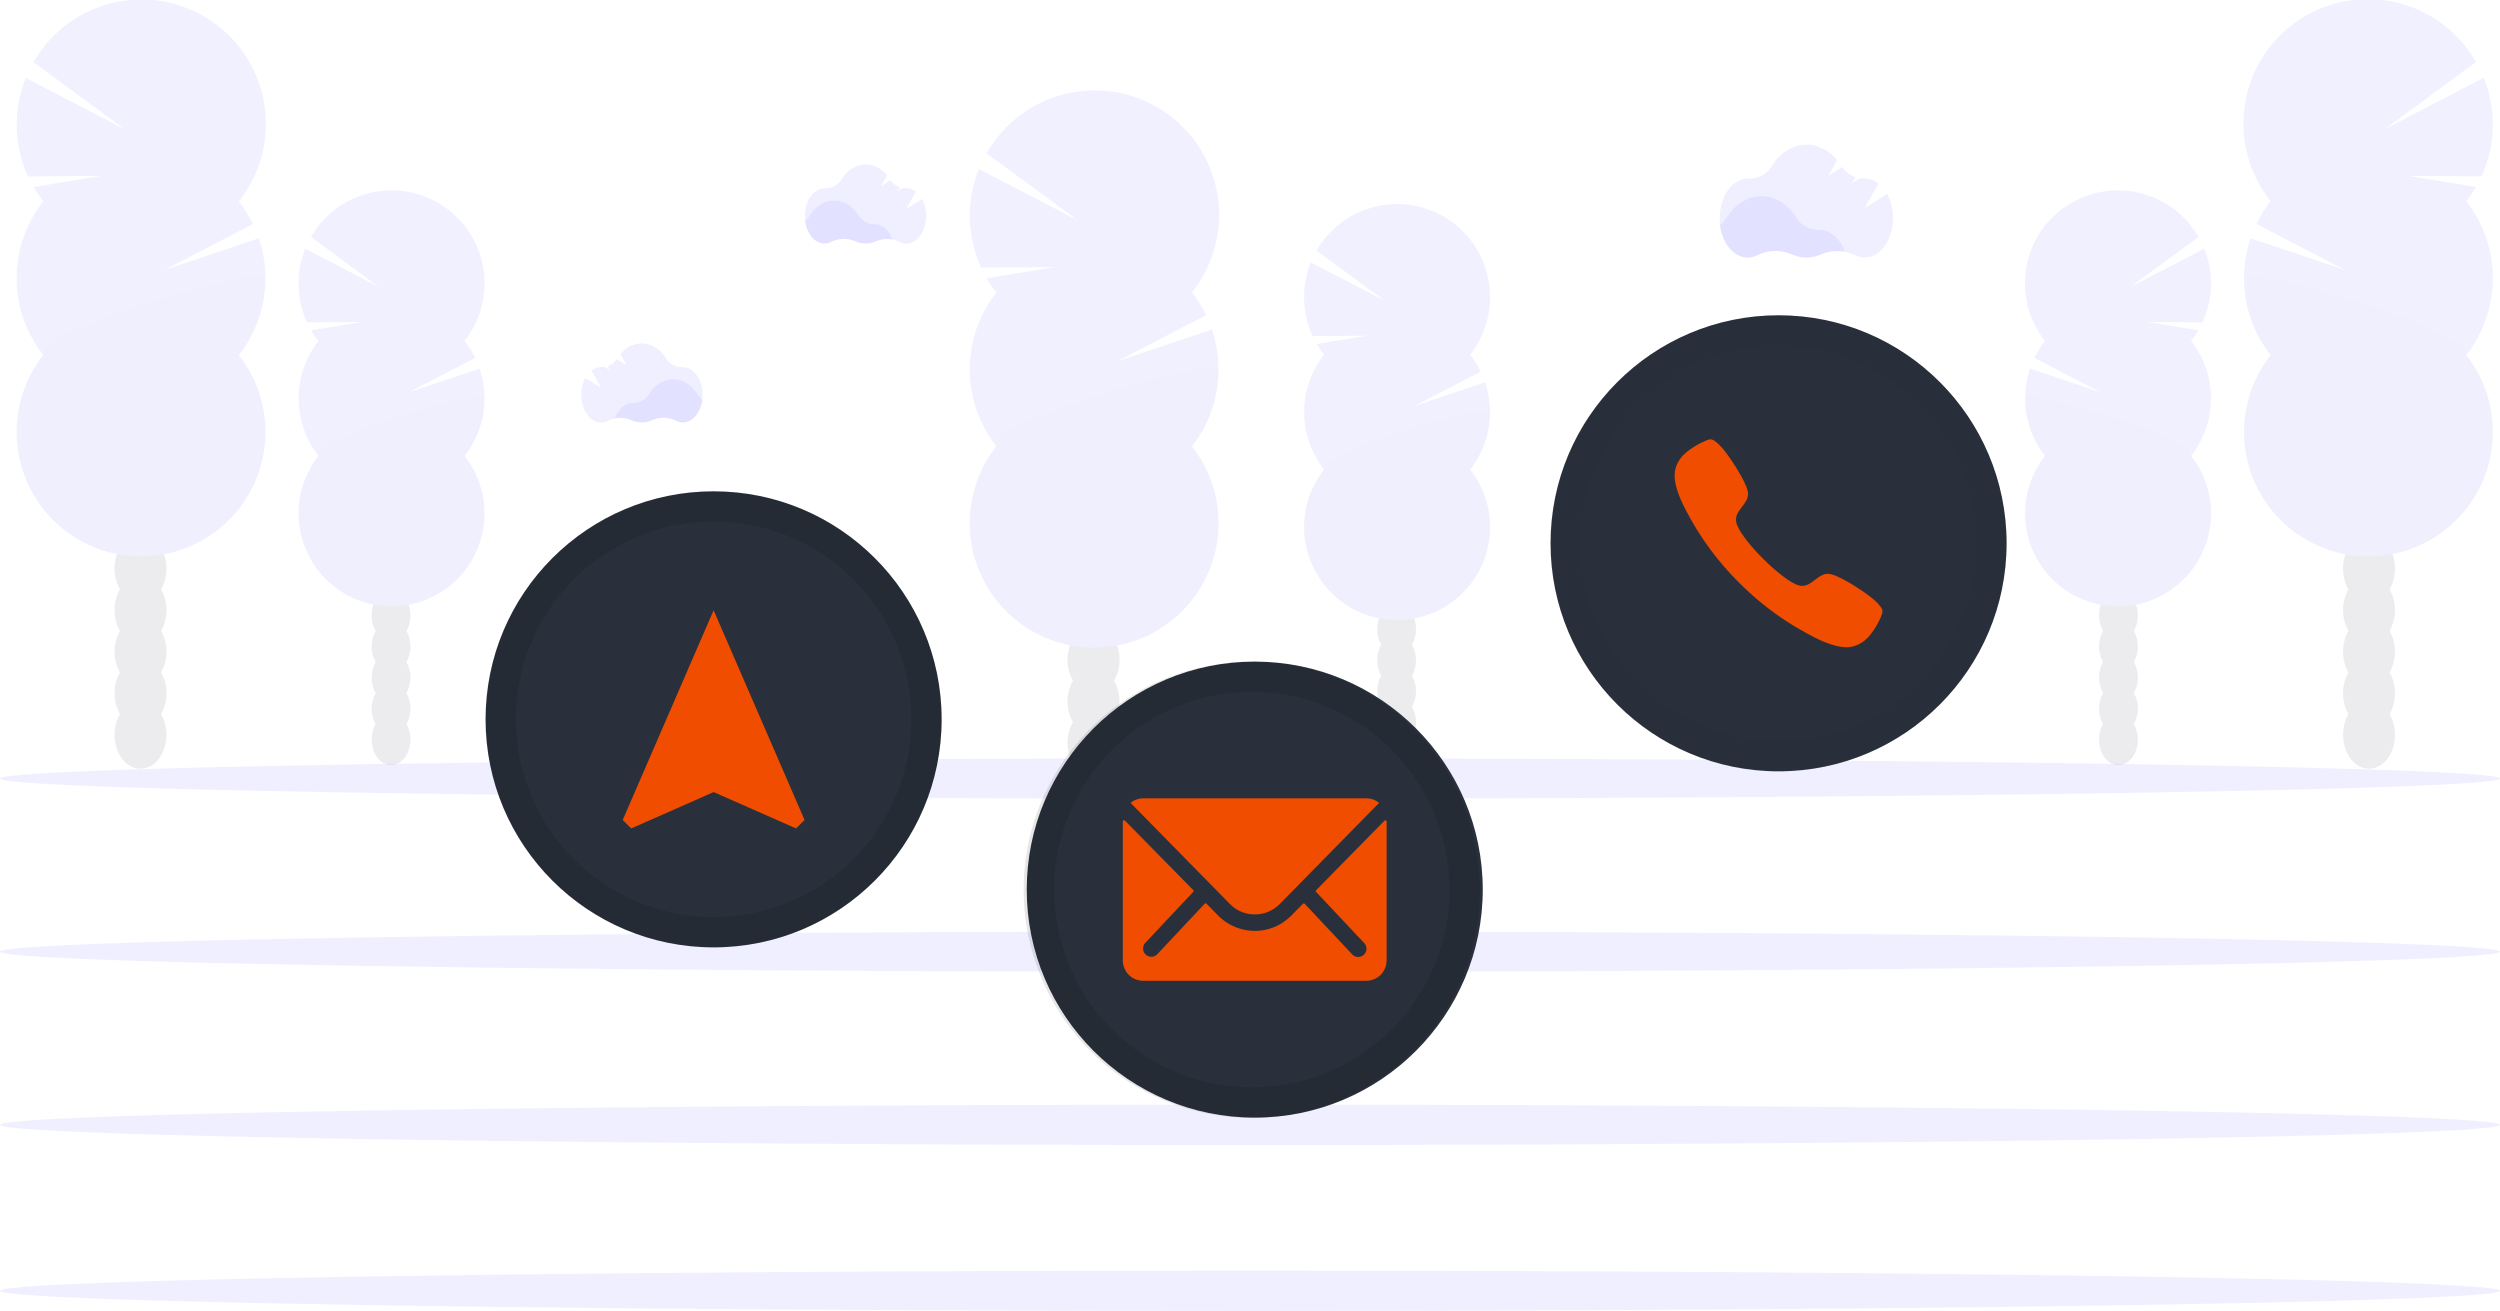 <?xml version="1.0" encoding="UTF-8" standalone="no"?>
<svg
   xmlns:dc="http://purl.org/dc/elements/1.1/"
   xmlns:cc="http://creativecommons.org/ns#"
   xmlns:rdf="http://www.w3.org/1999/02/22-rdf-syntax-ns#"
   xmlns:svg="http://www.w3.org/2000/svg"
   xmlns="http://www.w3.org/2000/svg"
   xmlns:xlink="http://www.w3.org/1999/xlink"
   xmlns:sodipodi="http://sodipodi.sourceforge.net/DTD/sodipodi-0.dtd"
   xmlns:inkscape="http://www.inkscape.org/namespaces/inkscape"
   id="ae37f038-3a9e-4b82-ad68-fc94ba16af2a"
   data-name="Layer 1"
   width="1096"
   height="574.74"
   viewBox="0 0 1096 574.74"
   version="1.1"
   sodipodi:docname="contact_us.svg"
   inkscape:version="0.92.3 (2405546, 2018-03-11)">
  <sodipodi:namedview
     pagecolor="#ffffff"
     bordercolor="#666666"
     borderopacity="1"
     objecttolerance="10"
     gridtolerance="10"
     guidetolerance="10"
     inkscape:pageopacity="0"
     inkscape:pageshadow="2"
     inkscape:window-width="1358"
     inkscape:window-height="708"
     id="namedview452"
     showgrid="false"
     inkscape:zoom="0.51642336"
     inkscape:cx="452.56827"
     inkscape:cy="191.12023"
     inkscape:window-x="0"
     inkscape:window-y="27"
     inkscape:window-maximized="1"
     inkscape:current-layer="ae37f038-3a9e-4b82-ad68-fc94ba16af2a" />
  <defs
     id="defs115">
    <linearGradient
       id="eb6c86d6-45fa-49e0-9a60-1b0612516196"
       x1="819.07"
       y1="732.58"
       x2="819.07"
       y2="560.46"
       gradientUnits="userSpaceOnUse">
      <stop
         offset="0"
         stop-color="gray"
         stop-opacity="0.25"
         id="stop2" />
      <stop
         offset="0.54"
         stop-color="gray"
         stop-opacity="0.12"
         id="stop4" />
      <stop
         offset="1"
         stop-color="gray"
         stop-opacity="0.1"
         id="stop6" />
    </linearGradient>
    <pattern
       id="ad310e25-2b04-44c8-bb7b-982389166780"
       data-name="New Pattern 3"
       width="36.88"
       height="49.48"
       patternUnits="userSpaceOnUse"
       viewBox="0 0 36.88 49.48">
      <rect
         width="36.88"
         height="49.48"
         fill="none"
         id="rect9" />
      <path
         d="M4.33,13.19c4.5,0,4.51-7,0-7s-4.52,7,0,7Z"
         id="path11" />
      <path
         d="M4.51,17.16c4.51,0,4.52-7,0-7s-4.51,7,0,7Z"
         id="path13" />
      <path
         d="M4.51,20.94c4.51,0,4.52-7,0-7s-4.51,7,0,7Z"
         id="path15" />
      <path
         d="M3.38,24.72c4.51,0,4.51-7,0-7s-4.51,7,0,7Z"
         id="path17" />
      <path
         d="M1.09,28.29l.2.38a3.52,3.52,0,0,0,4.78,1.25,3.58,3.58,0,0,0,1.26-4.79l-.19-.37A3.52,3.52,0,0,0,2.35,23.5a3.59,3.59,0,0,0-1.26,4.79Z"
         id="path19" />
      <path
         d="M1.49,30.1l.18.57a3.73,3.73,0,0,0,1.61,2.09,3.59,3.59,0,0,0,2.7.35A3.54,3.54,0,0,0,8.42,28.8l-.18-.56a3.68,3.68,0,0,0-1.61-2.1,3.61,3.61,0,0,0-2.69-.35A3.56,3.56,0,0,0,1.49,30.1Z"
         id="path21" />
      <path
         d="M1.58,33.88v.38a3.54,3.54,0,0,0,3.5,3.5,3.56,3.56,0,0,0,3.5-3.5v-.38a3.54,3.54,0,0,0-3.5-3.5,3.57,3.57,0,0,0-3.5,3.5Z"
         id="path23" />
      <path
         d="M4.89,42.3c4.51,0,4.51-7,0-7s-4.51,7,0,7Z"
         id="path25" />
      <path
         d="M1.77,42v.19a3.54,3.54,0,0,0,3.5,3.5,3.56,3.56,0,0,0,3.5-3.5V42a3.54,3.54,0,0,0-3.5-3.5A3.56,3.56,0,0,0,1.77,42Z"
         id="path27" />
      <path
         d="M6,49.29c4.5,0,4.51-7,0-7s-4.52,7,0,7Z"
         id="path29" />
      <path
         d="M10,14.14c4.5,0,4.51-7,0-7s-4.52,7,0,7Z"
         id="path31" />
      <path
         d="M6.59,20.94c4.51,0,4.52-7,0-7s-4.51,7,0,7Z"
         id="path33" />
      <path
         d="M8.48,27c4.51,0,4.51-7,0-7s-4.51,7,0,7Z"
         id="path35" />
      <path
         d="M8.48,29.26c4.51,0,4.51-7,0-7s-4.51,7,0,7Z"
         id="path37" />
      <path
         d="M14.91,33.79c4.5,0,4.51-7,0-7s-4.51,7,0,7Z"
         id="path39" />
      <path
         d="M9.81,38.52c4.5,0,4.51-7,0-7s-4.52,7,0,7Z"
         id="path41" />
      <path
         d="M10.56,45.13c4.51,0,4.51-7,0-7s-4.51,7,0,7Z"
         id="path43" />
      <path
         d="M10.56,49.48c4.51,0,4.51-7,0-7s-4.51,7,0,7Z"
         id="path45" />
      <path
         d="M12.83,18.12c2.57,0,2.58-4,0-4s-2.58,4,0,4Z"
         id="path47" />
      <path
         d="M13,20.39c2.57,0,2.58-4,0-4s-2.58,4,0,4Z"
         id="path49" />
      <path
         d="M13.1,21v.19a2,2,0,0,0,4,0V21a2,2,0,0,0-4,0Z"
         id="path51" />
      <path
         d="M15.1,25.87c2.57,0,2.58-4,0-4s-2.58,4,0,4Z"
         id="path53" />
      <path
         d="M16.61,11.07a1,1,0,0,0,0-2,1,1,0,0,0,0,2Z"
         id="path55" />
      <path
         d="M21.71,16.55a1,1,0,0,0,0-2,1,1,0,0,0,0,2Z"
         id="path57" />
      <path
         d="M16.85,8.94V8.56a1,1,0,0,0-2,0v.38a1,1,0,0,0,2,0Z"
         id="path59" />
      <path
         d="M16.48,4.78V4.59a1,1,0,0,0-2,0v.19a1,1,0,0,0,2,0Z"
         id="path61" />
      <path
         d="M15.48,2a1,1,0,0,0,0-2,1,1,0,0,0,0,2Z"
         id="path63" />
      <path
         d="M10.56,2a1,1,0,0,0,0-2,1,1,0,0,0,0,2Z"
         id="path65" />
      <path
         d="M10.37,4.65a1,1,0,0,0,0-2,1,1,0,0,0,0,2Z"
         id="path67" />
      <path
         d="M7.35,6.16a1,1,0,0,0,0-2,1,1,0,0,0,0,2Z"
         id="path69" />
      <path
         d="M11.88,7.1h.38a1,1,0,0,0,0-2h-.38a1,1,0,0,0,0,2Z"
         id="path71" />
      <path
         d="M13.28,11l.57,1.32a1,1,0,0,0,1.37.36,1,1,0,0,0,.36-1.37L15,10a1,1,0,0,0-1.37-.36A1,1,0,0,0,13.28,11Z"
         id="path73" />
      <path
         d="M18.44,19.33v.19a1,1,0,0,0,2,0v-.19a1,1,0,0,0-2,0Z"
         id="path75" />
      <path
         d="M20.68,24.93l.19.38c.57,1.15,2.3.14,1.72-1l-.19-.38c-.57-1.15-2.3-.14-1.72,1Z"
         id="path77" />
      <path
         d="M22.13,29.38a2.48,2.48,0,0,0-.84,1.86,1,1,0,0,0,2,0,.56.56,0,0,1,.25-.44,1,1,0,0,0,0-1.42,1,1,0,0,0-1.41,0Z"
         id="path79" />
      <path
         d="M20.32,33.41l-.54,1.71c-.38,1.23,1.55,1.76,1.93.53l.54-1.71c.38-1.23-1.55-1.76-1.93-.53Z"
         id="path81" />
      <path
         d="M19.44,37h-.19a1,1,0,0,0,0,2h.19a1,1,0,0,0,0-2Z"
         id="path83" />
      <path
         d="M17.64,41.5l-.19.38c-.58,1.15,1.15,2.16,1.72,1l.19-.38c.58-1.15-1.15-2.16-1.72-1Z"
         id="path85" />
      <path
         d="M15.8,47.87v.56a1,1,0,0,0,2,0v-.56a1,1,0,0,0-2,0Z"
         id="path87" />
      <path
         d="M14.34,49.43a1,1,0,0,0,0-2,1,1,0,0,0,0,2Z"
         id="path89" />
      <path
         d="M14.34,41.31a1,1,0,0,0,0-2,1,1,0,0,0,0,2Z"
         id="path91" />
      <path
         d="M17.13,36.47a2,2,0,0,0,1-1.64,1,1,0,0,0-2,0c0-.13.19-.2,0-.08-1.15.58-.14,2.3,1,1.72Z"
         id="path93" />
      <path
         d="M17.37,31.29a1,1,0,0,0,0-2,1,1,0,0,0,0,2Z"
         id="path95" />
      <path
         d="M18.12,28.46a1,1,0,0,0,0-2,1,1,0,0,0,0,2Z"
         id="path97" />
      <path
         d="M19,24.94l.19-.38c.58-1.15-1.15-2.16-1.72-1l-.19.38c-.58,1.15,1.15,2.16,1.72,1Z"
         id="path99" />
      <path
         d="M17.93,16a1,1,0,0,0,0-2,1,1,0,0,0,0,2Z"
         id="path101" />
      <path
         d="M24.64,16.05l.57.94a1,1,0,0,0,1.72-1L26.37,15a1,1,0,0,0-1.73,1Z"
         id="path103" />
      <path
         d="M34.88,29.72v.19a1,1,0,0,0,2,0v-.19a1,1,0,0,0-2,0Z"
         id="path105" />
      <path
         d="M24,39.23a1,1,0,0,0,0-2,1,1,0,0,0,0,2Z"
         id="path107" />
      <path
         d="M22.85,29a1,1,0,0,0,0-2,1,1,0,0,0,0,2Z"
         id="path109" />
      <path
         d="M18.24,21.9l.57-.56c.93-.89-.48-2.3-1.41-1.41l-.58.56c-.93.89.49,2.3,1.42,1.41Z"
         id="path111" />
    </pattern>
    <linearGradient
       id="a964f849-fa65-4178-8cc4-fb8fb10b3617"
       x1="462.91"
       y1="660.68"
       x2="462.91"
       y2="559.69"
       xlink:href="#eb6c86d6-45fa-49e0-9a60-1b0612516196" />
    <linearGradient
       gradientUnits="userSpaceOnUse"
       y2="230.62"
       x2="569.11"
       y1="596.37"
       x1="569.11"
       id="6beaf3f8-3e45-4d0f-940e-4f825d2ab248">
      <stop
         id="stop2-8"
         stop-opacity="0.25"
         stop-color="gray"
         offset="0" />
      <stop
         id="stop4-4"
         stop-opacity="0.12"
         stop-color="gray"
         offset="0.54" />
      <stop
         id="stop6-8"
         stop-opacity="0.1"
         stop-color="gray"
         offset="1" />
    </linearGradient>
    <linearGradient
       xlink:href="#6beaf3f8-3e45-4d0f-940e-4f825d2ab248"
       y2="175.07"
       x2="878.33"
       y1="643.77"
       x1="878.33"
       id="618658e0-5682-4211-900b-639feb09c488" />
  </defs>
  <title
     id="title117">contact us</title>
  <g
     opacity="0.1"
     id="g131">
    <ellipse
       cx="479.42"
       cy="362.12"
       rx="11.38"
       ry="14.9"
       fill="#3f3d56"
       id="ellipse119" />
    <path
       d="M540.43,461a18,18,0,0,0,2.38-9.11c0-8.23-5.1-14.9-11.39-14.9S520,443.68,520,451.91a18,18,0,0,0,2.38,9.11,18.61,18.61,0,0,0,0,18.21,18.61,18.61,0,0,0,0,18.21,17.94,17.94,0,0,0-2.38,9.11c0,8.22,5.1,14.9,11.38,14.9s11.39-6.68,11.39-14.9a17.94,17.94,0,0,0-2.38-9.11,18.61,18.61,0,0,0,0-18.21,18.61,18.61,0,0,0,0-18.21Z"
       transform="translate(-52 -162.63)"
       fill="#3f3d56"
       id="path121" />
    <ellipse
       cx="479.42"
       cy="271.07"
       rx="11.38"
       ry="14.9"
       fill="#3f3d56"
       id="ellipse123" />
    <ellipse
       cx="479.42"
       cy="252.86"
       rx="11.38"
       ry="14.9"
       fill="#3f3d56"
       id="ellipse125" />
    <path
       d="M488.82,290.86a53.08,53.08,0,0,1-4.24-6.24l29.9-4.91-32.34.24a54.62,54.62,0,0,1-1-43.2l43.39,22.51-40-29.42a54.53,54.53,0,1,1,90,61,54.54,54.54,0,0,1,6.22,9.94L541.92,321l41.39-13.89a54.53,54.53,0,0,1-8.79,51.2,54.52,54.52,0,1,1-85.7,0,54.52,54.52,0,0,1,0-67.42Z"
       transform="translate(-52 -162.63)"
       fill="#6c63ff"
       id="path127" />
    <path
       d="M586.19,324.57a54.27,54.27,0,0,1-11.67,33.71,54.52,54.52,0,1,1-85.7,0C481.51,349,586.19,318.45,586.19,324.57Z"
       transform="translate(-52 -162.63)"
       opacity="0.1"
       id="path129" />
  </g>
  <g
     opacity="0.1"
     id="g145">
    <ellipse
       cx="612.28"
       cy="330.26"
       rx="8.51"
       ry="11.13"
       fill="#3f3d56"
       id="ellipse133" />
    <path
       d="M671,445.26a13.43,13.43,0,0,0,1.77-6.8c0-6.15-3.81-11.14-8.5-11.14s-8.51,5-8.51,11.14a13.33,13.33,0,0,0,1.78,6.8,13.9,13.9,0,0,0,0,13.61,13.9,13.9,0,0,0,0,13.61,13.33,13.33,0,0,0-1.78,6.8c0,6.15,3.81,11.14,8.51,11.14s8.5-5,8.5-11.14a13.43,13.43,0,0,0-1.77-6.8,14,14,0,0,0,0-13.61,14,14,0,0,0,0-13.61Z"
       transform="translate(-52 -162.63)"
       fill="#3f3d56"
       id="path135" />
    <ellipse
       cx="612.28"
       cy="262.22"
       rx="8.51"
       ry="11.13"
       fill="#3f3d56"
       id="ellipse137" />
    <ellipse
       cx="612.28"
       cy="248.61"
       rx="8.51"
       ry="11.13"
       fill="#3f3d56"
       id="ellipse139" />
    <path
       d="M632.44,318.11a39,39,0,0,1-3.17-4.66l22.35-3.67-24.17.18a40.84,40.84,0,0,1-.78-32.29L659.1,294.5l-29.91-22a40.75,40.75,0,1,1,67.29,45.6,41.2,41.2,0,0,1,4.65,7.43l-29,15.07,30.93-10.38a40.76,40.76,0,0,1-6.57,38.26,40.74,40.74,0,1,1-64,0,40.74,40.74,0,0,1,0-50.38Z"
       transform="translate(-52 -162.63)"
       fill="#6c63ff"
       id="path141" />
    <path
       d="M705.2,343.3a40.57,40.57,0,0,1-8.72,25.19,40.74,40.74,0,1,1-64,0C627,361.56,705.2,338.73,705.2,343.3Z"
       transform="translate(-52 -162.63)"
       opacity="0.1"
       id="path143" />
  </g>
  <g
     opacity="0.1"
     id="g159">
    <ellipse
       cx="1038.58"
       cy="322.12"
       rx="11.38"
       ry="14.9"
       fill="#3f3d56"
       id="ellipse147" />
    <path
       d="M1081.57,421a18,18,0,0,1-2.38-9.11c0-8.23,5.1-14.9,11.39-14.9s11.38,6.67,11.38,14.9a18,18,0,0,1-2.38,9.11,18.61,18.61,0,0,1,0,18.21,18.61,18.61,0,0,1,0,18.21,17.94,17.94,0,0,1,2.38,9.11c0,8.22-5.1,14.9-11.38,14.9s-11.39-6.68-11.39-14.9a17.94,17.94,0,0,1,2.38-9.11,18.61,18.61,0,0,1,0-18.21,18.61,18.61,0,0,1,0-18.21Z"
       transform="translate(-52 -162.63)"
       fill="#3f3d56"
       id="path149" />
    <ellipse
       cx="1038.58"
       cy="231.07"
       rx="11.38"
       ry="14.9"
       fill="#3f3d56"
       id="ellipse151" />
    <ellipse
       cx="1038.58"
       cy="212.86"
       rx="11.38"
       ry="14.9"
       fill="#3f3d56"
       id="ellipse153" />
    <path
       d="M1133.18,250.86a53.08,53.08,0,0,0,4.24-6.24l-29.9-4.91,32.34.24a54.62,54.62,0,0,0,1-43.2l-43.39,22.51,40-29.42a54.53,54.53,0,1,0-90,61,54.54,54.54,0,0,0-6.22,9.94L1080.08,281l-41.39-13.89a54.53,54.53,0,0,0,8.79,51.2,54.52,54.52,0,1,0,85.7,0,54.52,54.52,0,0,0,0-67.42Z"
       transform="translate(-52 -162.63)"
       fill="#6c63ff"
       id="path155" />
    <path
       d="M1035.81,284.57a54.27,54.27,0,0,0,11.67,33.71,54.52,54.52,0,1,0,85.7,0C1140.49,309,1035.81,278.45,1035.81,284.57Z"
       transform="translate(-52 -162.63)"
       opacity="0.1"
       id="path157" />
  </g>
  <g
     opacity="0.1"
     id="g173">
    <ellipse
       cx="928.72"
       cy="324.26"
       rx="8.51"
       ry="11.13"
       fill="#3f3d56"
       id="ellipse161" />
    <path
       d="M974,439.26a13.43,13.43,0,0,1-1.77-6.8c0-6.15,3.81-11.14,8.5-11.14s8.51,5,8.51,11.14a13.33,13.33,0,0,1-1.78,6.8,13.9,13.9,0,0,1,0,13.61,13.9,13.9,0,0,1,0,13.61,13.33,13.33,0,0,1,1.78,6.8c0,6.15-3.81,11.14-8.51,11.14s-8.5-5-8.5-11.14a13.43,13.43,0,0,1,1.77-6.8,14,14,0,0,1,0-13.61,14,14,0,0,1,0-13.61Z"
       transform="translate(-52 -162.63)"
       fill="#3f3d56"
       id="path163" />
    <ellipse
       cx="928.72"
       cy="256.22"
       rx="8.51"
       ry="11.13"
       fill="#3f3d56"
       id="ellipse165" />
    <ellipse
       cx="928.72"
       cy="242.61"
       rx="8.51"
       ry="11.13"
       fill="#3f3d56"
       id="ellipse167" />
    <path
       d="M1012.56,312.11a39,39,0,0,0,3.17-4.66l-22.35-3.67,24.17.18a40.84,40.84,0,0,0,.78-32.29L985.9,288.5l29.91-22a40.75,40.75,0,1,0-67.29,45.6,41.2,41.2,0,0,0-4.65,7.43l29,15.07L942,324.23a40.76,40.76,0,0,0,6.57,38.26,40.74,40.74,0,1,0,64,0,40.74,40.74,0,0,0,0-50.38Z"
       transform="translate(-52 -162.63)"
       fill="#6c63ff"
       id="path169" />
    <path
       d="M939.8,337.3a40.57,40.57,0,0,0,8.72,25.19,40.74,40.74,0,1,0,64,0C1018,355.56,939.8,332.73,939.8,337.3Z"
       transform="translate(-52 -162.63)"
       opacity="0.1"
       id="path171" />
  </g>
  <g
     opacity="0.1"
     id="g187">
    <ellipse
       cx="61.59"
       cy="322.12"
       rx="11.38"
       ry="14.9"
       fill="#3f3d56"
       id="ellipse175" />
    <path
       d="M122.59,421a18,18,0,0,0,2.38-9.11c0-8.23-5.1-14.9-11.38-14.9s-11.38,6.67-11.38,14.9a18,18,0,0,0,2.37,9.11,18.67,18.67,0,0,0,0,18.21,18.67,18.67,0,0,0,0,18.21,17.93,17.93,0,0,0-2.37,9.11c0,8.22,5.09,14.9,11.38,14.9S125,474.77,125,466.55a17.94,17.94,0,0,0-2.38-9.11,18.61,18.61,0,0,0,0-18.21,18.61,18.61,0,0,0,0-18.21Z"
       transform="translate(-52 -162.63)"
       fill="#3f3d56"
       id="path177" />
    <ellipse
       cx="61.59"
       cy="231.07"
       rx="11.38"
       ry="14.9"
       fill="#3f3d56"
       id="ellipse179" />
    <ellipse
       cx="61.59"
       cy="212.86"
       rx="11.38"
       ry="14.9"
       fill="#3f3d56"
       id="ellipse181" />
    <path
       d="M71,250.86a54.33,54.33,0,0,1-4.24-6.24l29.91-4.91L64.3,240a54.62,54.62,0,0,1-1-43.2l43.4,22.51-40-29.42a54.52,54.52,0,1,1,90,61,54.54,54.54,0,0,1,6.22,9.94L124.08,281l41.4-13.89a54.59,54.59,0,0,1-8.8,51.2,54.52,54.52,0,1,1-85.7,0,54.52,54.52,0,0,1,0-67.42Z"
       transform="translate(-52 -162.63)"
       fill="#6c63ff"
       id="path183" />
    <path
       d="M168.35,284.57a54.27,54.27,0,0,1-11.67,33.71,54.52,54.52,0,1,1-85.7,0C63.67,309,168.35,278.45,168.35,284.57Z"
       transform="translate(-52 -162.63)"
       opacity="0.1"
       id="path185" />
  </g>
  <g
     opacity="0.1"
     id="g201">
    <ellipse
       cx="171.44"
       cy="324.26"
       rx="8.51"
       ry="11.13"
       fill="#3f3d56"
       id="ellipse189" />
    <path
       d="M230.17,439.26a13.43,13.43,0,0,0,1.77-6.8c0-6.15-3.8-11.14-8.5-11.14s-8.51,5-8.51,11.14a13.43,13.43,0,0,0,1.78,6.8,13.9,13.9,0,0,0,0,13.61,13.9,13.9,0,0,0,0,13.61,13.43,13.43,0,0,0-1.78,6.8c0,6.15,3.81,11.14,8.51,11.14s8.5-5,8.5-11.14a13.43,13.43,0,0,0-1.77-6.8,14,14,0,0,0,0-13.61,14,14,0,0,0,0-13.61Z"
       transform="translate(-52 -162.63)"
       fill="#3f3d56"
       id="path191" />
    <ellipse
       cx="171.44"
       cy="256.22"
       rx="8.51"
       ry="11.13"
       fill="#3f3d56"
       id="ellipse193" />
    <ellipse
       cx="171.44"
       cy="242.61"
       rx="8.51"
       ry="11.13"
       fill="#3f3d56"
       id="ellipse195" />
    <path
       d="M191.6,312.11a40.21,40.21,0,0,1-3.17-4.66l22.35-3.67-24.17.18a40.84,40.84,0,0,1-.78-32.29l32.43,16.83-29.91-22a40.75,40.75,0,1,1,67.29,45.6,40.12,40.12,0,0,1,4.65,7.43l-29,15.07,30.93-10.38a40.76,40.76,0,0,1-6.57,38.26,40.74,40.74,0,1,1-64,0,40.74,40.74,0,0,1,0-50.38Z"
       transform="translate(-52 -162.63)"
       fill="#6c63ff"
       id="path197" />
    <path
       d="M264.36,337.3a40.57,40.57,0,0,1-8.72,25.19,40.74,40.74,0,1,1-64,0C186.14,355.56,264.36,332.73,264.36,337.3Z"
       transform="translate(-52 -162.63)"
       opacity="0.1"
       id="path199" />
  </g>
  <ellipse
     cx="548"
     cy="493.13"
     rx="548"
     ry="8.86"
     fill="#6c63ff"
     opacity="0.1"
     id="ellipse203" />
  <ellipse
     cx="548"
     cy="565.88"
     rx="548"
     ry="8.86"
     id="ellipse205"
     fill="#6c63ff"
     opacity="0.1" />
  <ellipse
     cx="548"
     cy="341.3"
     rx="548"
     ry="8.86"
     fill="#6c63ff"
     opacity="0.1"
     id="ellipse207" />
  <ellipse
     cx="548"
     cy="417.21"
     rx="548"
     ry="8.86"
     fill="#6c63ff"
     opacity="0.1"
     id="ellipse209" />
  <path
     d="M860.79,273a18.3,18.3,0,0,0-10.6,1.16,15.65,15.65,0,0,1-12.74,0,17.88,17.88,0,0,0-15,.29,9.24,9.24,0,0,1-4.31,1.08c-6.08,0-11.13-6.12-12.18-14.19a11.88,11.88,0,0,0,3-3.27c3.56-5.74,9.07-9.43,15.27-9.43s11.64,3.64,15.2,9.32a11.68,11.68,0,0,0,10.09,5.54h.16C854.57,263.45,858.76,267.33,860.79,273Z"
     transform="translate(-52 -162.63)"
     fill="#6c63ff"
     opacity="0.1"
     id="path211" />
  <path
     d="M879.3,247.65l-9.82,6.22,6-10.84a9.7,9.7,0,0,0-5.94-2.11h-.16a11.35,11.35,0,0,1-2-.15L864,242.88l1.43-2.6a11.79,11.79,0,0,1-5.83-4.42l-6,3.78,3.76-6.84c-3.48-4.18-8.18-6.74-13.34-6.74-6.2,0-11.71,3.68-15.28,9.42a11.41,11.41,0,0,1-10.09,5.44h-.33c-6.84,0-12.38,7.75-12.38,17.31s5.54,17.32,12.38,17.32a9.39,9.39,0,0,0,4.31-1.08,17.86,17.86,0,0,1,15-.3,15.55,15.55,0,0,0,12.74,0,17.92,17.92,0,0,1,14.86.29,9.3,9.3,0,0,0,4.26,1.06c6.84,0,12.38-7.76,12.38-17.32A21.93,21.93,0,0,0,879.3,247.65Z"
     transform="translate(-52 -162.63)"
     fill="#6c63ff"
     opacity="0.1"
     id="path213" />
  <path
     d="M443.26,267.59a12.84,12.84,0,0,0-7.43.81,10.92,10.92,0,0,1-8.91,0,12.48,12.48,0,0,0-10.49.21,6.62,6.62,0,0,1-3,.75c-4.25,0-7.79-4.28-8.53-9.93a8.32,8.32,0,0,0,2.13-2.29c2.49-4,6.35-6.6,10.69-6.6s8.15,2.55,10.64,6.52a8.19,8.19,0,0,0,7.07,3.88h.11C438.9,260.92,441.83,263.64,443.26,267.59Z"
     transform="translate(-52 -162.63)"
     fill="#6c63ff"
     opacity="0.1"
     id="path215" />
  <path
     d="M456.21,249.86l-6.87,4.36,4.17-7.59a6.75,6.75,0,0,0-4.15-1.48h-.12a7.49,7.49,0,0,1-1.42-.11l-2.33,1.48,1-1.82a8.3,8.3,0,0,1-4.08-3.09l-4.17,2.64,2.64-4.78a12.21,12.21,0,0,0-9.34-4.73c-4.34,0-8.2,2.58-10.69,6.6a8,8,0,0,1-7.07,3.81h-.23c-4.79,0-8.67,5.42-8.67,12.12s3.88,12.12,8.67,12.12a6.5,6.5,0,0,0,3-.76,12.5,12.5,0,0,1,10.48-.2,11.1,11.1,0,0,0,4.49,1,11,11,0,0,0,4.43-.94,12.54,12.54,0,0,1,10.4.2,6.48,6.48,0,0,0,3,.74c4.78,0,8.66-5.43,8.66-12.12A15.33,15.33,0,0,0,456.21,249.86Z"
     transform="translate(-52 -162.63)"
     fill="#6c63ff"
     opacity="0.1"
     id="path217" />
  <path
     d="M321.59,346a12.82,12.82,0,0,1,7.42.81,10.94,10.94,0,0,0,8.92,0,12.52,12.52,0,0,1,10.49.2,6.47,6.47,0,0,0,3,.76c4.25,0,7.79-4.29,8.52-9.94a8.15,8.15,0,0,1-2.12-2.29c-2.5-4-6.36-6.59-10.69-6.59s-8.15,2.54-10.65,6.52a8.19,8.19,0,0,1-7.06,3.88h-.11C325.94,339.37,323,342.08,321.59,346Z"
     transform="translate(-52 -162.63)"
     fill="#6c63ff"
     opacity="0.1"
     id="path219" />
  <path
     d="M308.63,328.3l6.88,4.36-4.18-7.58a6.79,6.79,0,0,1,4.16-1.49h.11a8.52,8.52,0,0,0,1.43-.1l2.33,1.47-1-1.81a8.29,8.29,0,0,0,4.07-3.09l4.17,2.64L324,317.91a12.2,12.2,0,0,1,9.34-4.72c4.33,0,8.2,2.58,10.69,6.6a8,8,0,0,0,7.06,3.81h.24c4.78,0,8.66,5.43,8.66,12.12s-3.88,12.12-8.66,12.12a6.49,6.49,0,0,1-3-.75,12.48,12.48,0,0,0-10.49-.21,10.86,10.86,0,0,1-4.48,1,11,11,0,0,1-4.44-.94,12.52,12.52,0,0,0-10.39.2,6.48,6.48,0,0,1-3,.74c-4.79,0-8.67-5.42-8.67-12.12A15.44,15.44,0,0,1,308.63,328.3Z"
     transform="translate(-52 -162.63)"
     fill="#6c63ff"
     opacity="0.1"
     id="path221" />
  <circle
     cx="779.73"
     cy="238.18"
     r="99.96"
     fill="#3f3d56"
     id="circle277"
     style="fill:#29303b;fill-opacity:1" />
  <path
     d="M874.64,426.59c-3.48-3.48-11.85-8.73-16-10.69-4.79-2.3-6.55-2.26-9.94.19-2.82,2-4.65,3.93-7.89,3.22s-9.66-5.55-15.87-11.74S813.91,395,813.22,391.71s1.21-5.08,3.23-7.9c2.44-3.39,2.51-5.15.19-9.94-2-4.15-7.19-12.5-10.7-16s-4.27-2.73-6.19-2a35.8,35.8,0,0,0-5.67,3c-3.48,2.33-5.43,4.27-6.8,7.19s-2.92,8.34,5.05,22.53a125.69,125.69,0,0,0,22.1,29.47l0,0,0,0A125.88,125.88,0,0,0,844,440.2c14.18,8,19.61,6.41,22.53,5.05s4.86-3.29,7.18-6.8a35.33,35.33,0,0,0,3-5.67C877.37,430.86,878.15,430.08,874.64,426.59Z"
     transform="translate(-52 -162.63)"
     fill="#6c63ff"
     id="path279"
     style="fill:#f04d00;fill-opacity:1" />
  <path
     d="M831.73,300.86a100,100,0,1,0,99.95,99.95A100,100,0,0,0,831.73,300.86Zm0,186.62a86.67,86.67,0,1,1,86.67-86.67A86.67,86.67,0,0,1,831.73,487.48Z"
     transform="translate(-52 -162.63)"
     opacity="0.1"
     id="path281"
     style="fill:#29303b;fill-opacity:1" />
  <circle
     cx="550.08"
     cy="390.01"
     r="99.96"
     fill="#3f3d56"
     id="circle283"
     style="fill:#29303b;fill-opacity:1" />
  <path
     d="M658.93,522.44,629,552.89a.54.54,0,0,0,0,.78L650,576a3.62,3.62,0,0,1-2.55,6.17,3.64,3.64,0,0,1-2.56-1.06L624,558.86a.57.57,0,0,0-.8,0L618.11,564a22.37,22.37,0,0,1-16,6.73,22.86,22.86,0,0,1-16.28-6.92l-4.89-5a.57.57,0,0,0-.8,0l-20.84,22.2a3.61,3.61,0,0,1-5.11,0,3.6,3.6,0,0,1,0-5.11l20.92-22.28a.6.6,0,0,0,0-.78l-29.93-30.45a.55.55,0,0,0-.94.39v60.93a8.92,8.92,0,0,0,8.89,8.89H651a8.92,8.92,0,0,0,8.89-8.89V522.83A.55.55,0,0,0,658.93,522.44Z"
     transform="translate(-52 -162.63)"
     fill="#6c63ff"
     id="path285"
     style="fill:#f04d00;fill-opacity:1" />
  <path
     d="M602.08,563.5A15.14,15.14,0,0,0,613,559l43.59-44.37a8.7,8.7,0,0,0-5.5-2H553.15a8.64,8.64,0,0,0-5.5,2L591.25,559A15.08,15.08,0,0,0,602.08,563.5Z"
     transform="translate(-52 -162.63)"
     fill="#6c63ff"
     id="path287"
     style="fill:#f04d00;fill-opacity:1" />
  <path
     d="M600.82,452.69a100,100,0,1,0,99.95,99.95A100,100,0,0,0,600.82,452.69Zm0,186.62a86.67,86.67,0,1,1,86.67-86.67A86.67,86.67,0,0,1,600.82,639.31Z"
     transform="translate(-52 -162.63)"
     opacity="0.1"
     id="path289" />
  <circle
     cx="312.85"
     cy="315.36"
     r="99.96"
     fill="#3f3d56"
     id="circle291"
     style="fill:#29303b;fill-opacity:1" />
  <path
     d="M364.85,430.16,325,522.1l3.72,3.72,36.14-15.94L401,525.82l3.72-3.72Z"
     transform="translate(-52 -162.63)"
     fill="#6c63ff"
     id="path293"
     style="fill:#f04d00;fill-opacity:1" />
  <path
     d="M364.85,378A100,100,0,1,0,464.8,478,100,100,0,0,0,364.85,378Zm0,186.62A86.67,86.67,0,1,1,451.52,478,86.67,86.67,0,0,1,364.85,564.66Z"
     transform="translate(-52 -162.63)"
     opacity="0.1"
     id="path295" />
</svg>
